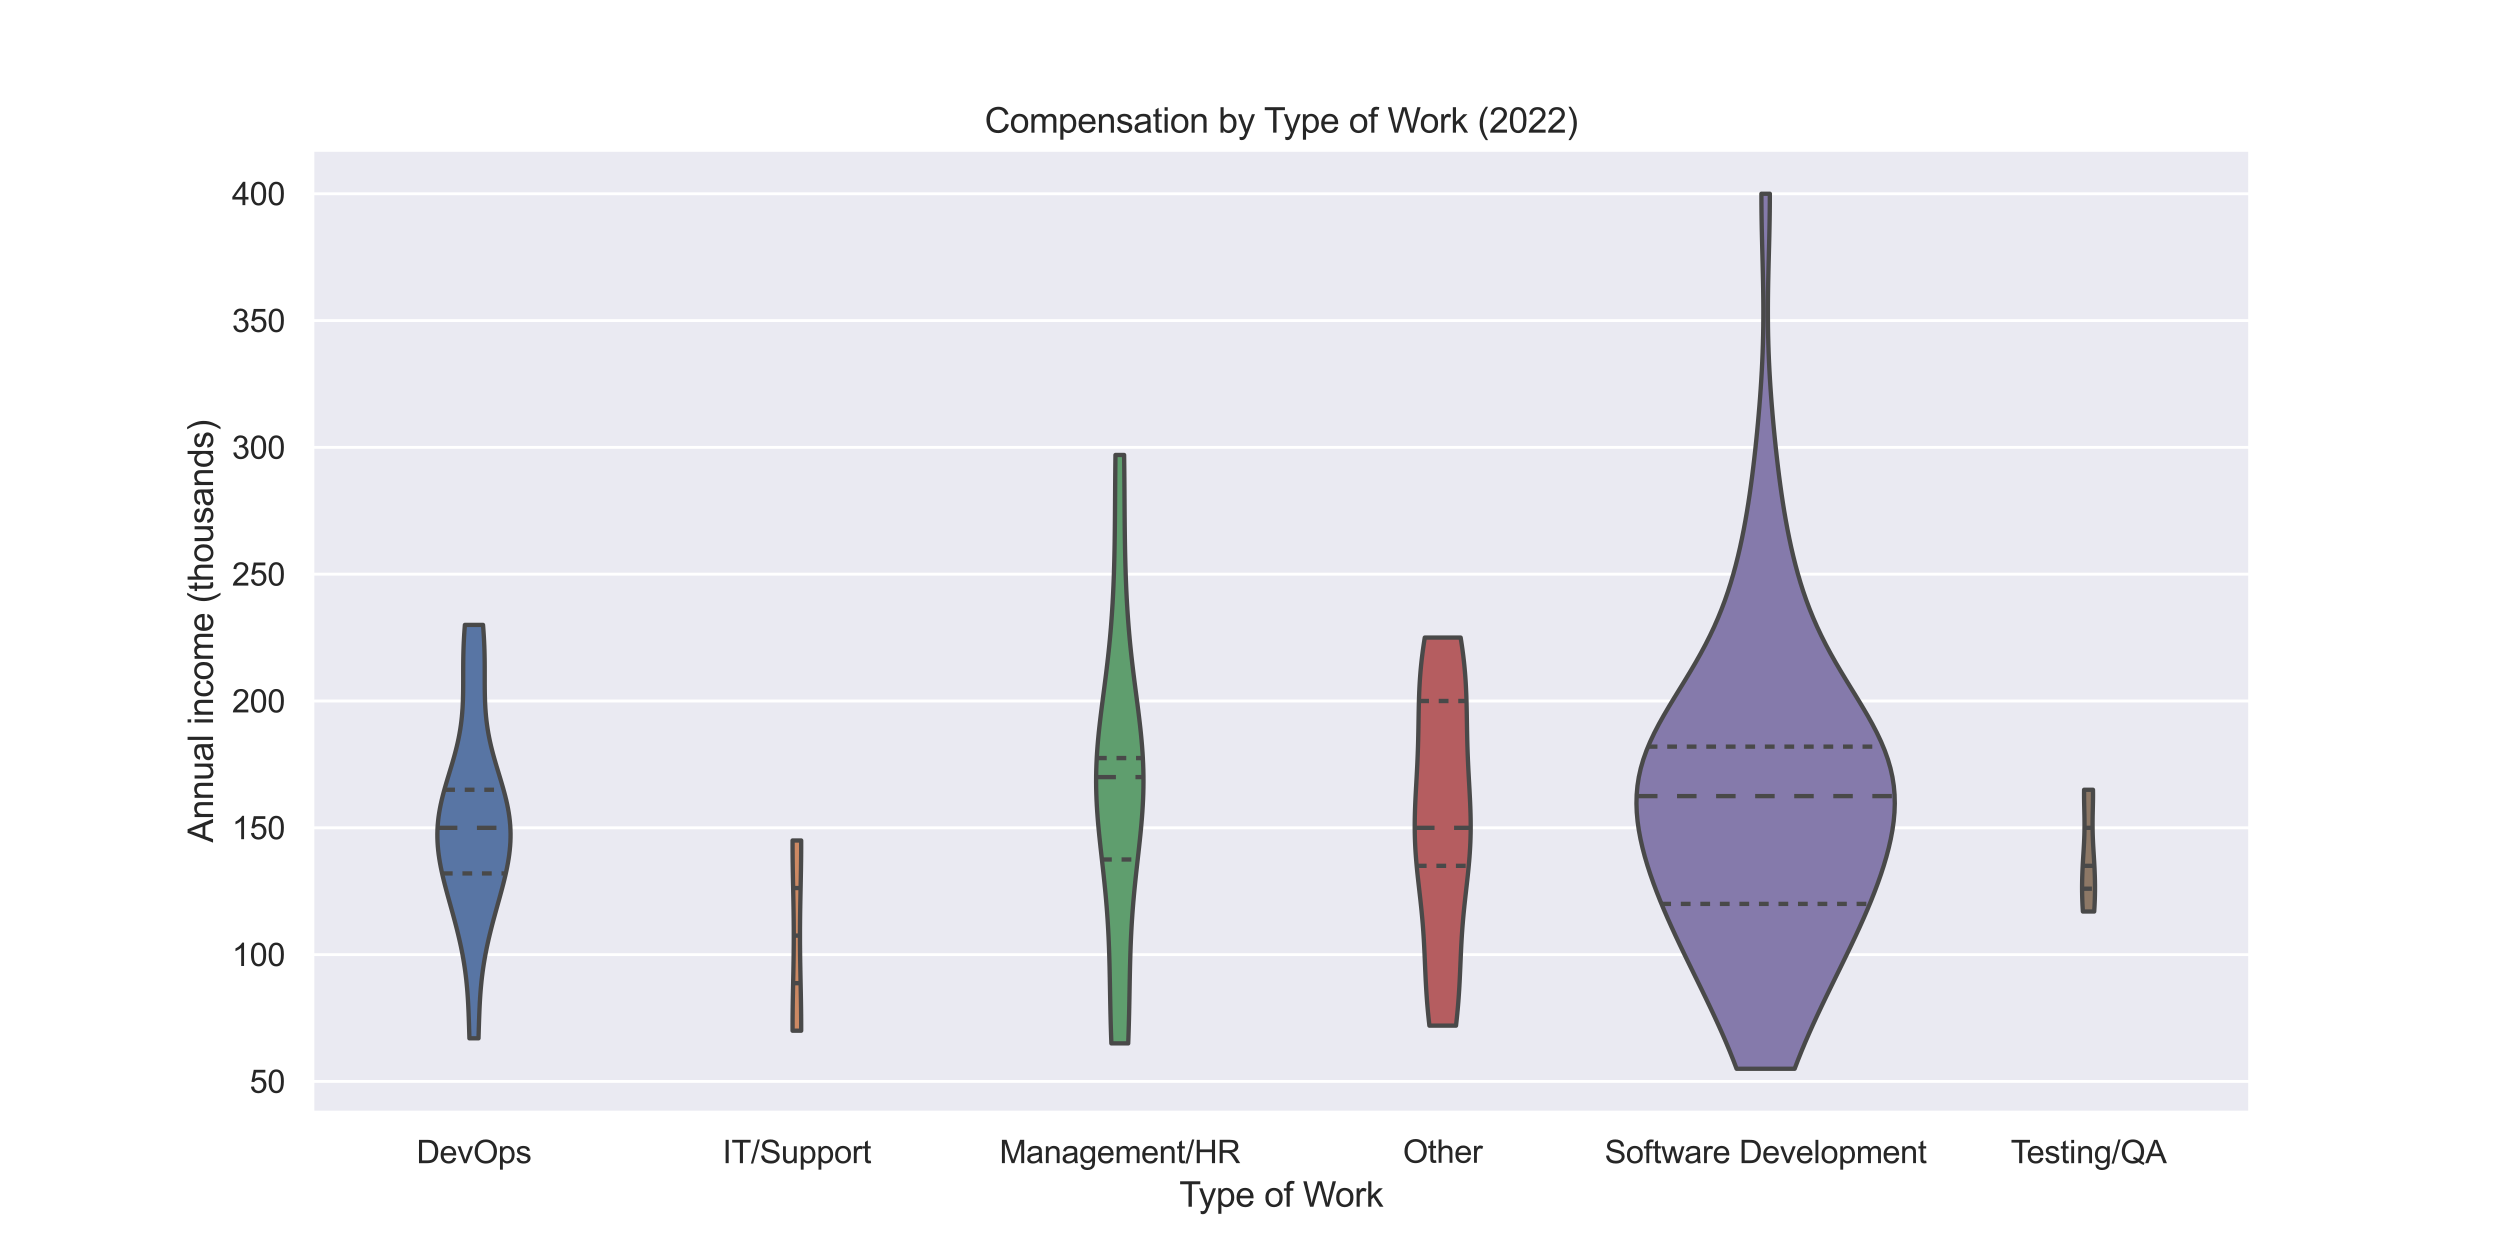 <?xml version="1.0" encoding="utf-8" standalone="no"?>
<!DOCTYPE svg PUBLIC "-//W3C//DTD SVG 1.1//EN"
  "http://www.w3.org/Graphics/SVG/1.1/DTD/svg11.dtd">
<svg xmlns:xlink="http://www.w3.org/1999/xlink" width="864pt" height="432pt" viewBox="0 0 864 432" xmlns="http://www.w3.org/2000/svg" version="1.1">
 <defs>
  <style type="text/css">*{stroke-linejoin: round; stroke-linecap: butt}</style>
 </defs>
 <g id="figure_1">
  <g id="patch_1">
   <path d="M 0 432 
L 864 432 
L 864 0 
L 0 0 
z
" style="fill: #ffffff"/>
  </g>
  <g id="axes_1">
   <g id="patch_2">
    <path d="M 108 384.48 
L 777.6 384.48 
L 777.6 51.84 
L 108 51.84 
z
" style="fill: #eaeaf2"/>
   </g>
   <g id="matplotlib.axis_1">
    <g id="xtick_1">
     <g id="text_1">
      <!-- DevOps -->
      <g style="fill: #262626" transform="translate(143.933 401.995)scale(0.11 -0.11)">
       <defs>
        <path id="ArialMT-44" d="M 494 0 
L 494 4581 
L 2072 4581 
Q 2606 4581 2888 4516 
Q 3281 4425 3559 4188 
Q 3922 3881 4101 3404 
Q 4281 2928 4281 2316 
Q 4281 1794 4159 1391 
Q 4038 988 3847 723 
Q 3656 459 3429 307 
Q 3203 156 2883 78 
Q 2563 0 2147 0 
L 494 0 
z
M 1100 541 
L 2078 541 
Q 2531 541 2789 625 
Q 3047 709 3200 863 
Q 3416 1078 3536 1442 
Q 3656 1806 3656 2325 
Q 3656 3044 3420 3430 
Q 3184 3816 2847 3947 
Q 2603 4041 2063 4041 
L 1100 4041 
L 1100 541 
z
" transform="scale(0.016)"/>
        <path id="ArialMT-65" d="M 2694 1069 
L 3275 997 
Q 3138 488 2766 206 
Q 2394 -75 1816 -75 
Q 1088 -75 661 373 
Q 234 822 234 1631 
Q 234 2469 665 2931 
Q 1097 3394 1784 3394 
Q 2450 3394 2872 2941 
Q 3294 2488 3294 1666 
Q 3294 1616 3291 1516 
L 816 1516 
Q 847 969 1125 678 
Q 1403 388 1819 388 
Q 2128 388 2347 550 
Q 2566 713 2694 1069 
z
M 847 1978 
L 2700 1978 
Q 2663 2397 2488 2606 
Q 2219 2931 1791 2931 
Q 1403 2931 1139 2672 
Q 875 2413 847 1978 
z
" transform="scale(0.016)"/>
        <path id="ArialMT-76" d="M 1344 0 
L 81 3319 
L 675 3319 
L 1388 1331 
Q 1503 1009 1600 663 
Q 1675 925 1809 1294 
L 2547 3319 
L 3125 3319 
L 1869 0 
L 1344 0 
z
" transform="scale(0.016)"/>
        <path id="ArialMT-4f" d="M 309 2231 
Q 309 3372 921 4017 
Q 1534 4663 2503 4663 
Q 3138 4663 3647 4359 
Q 4156 4056 4423 3514 
Q 4691 2972 4691 2284 
Q 4691 1588 4409 1038 
Q 4128 488 3612 205 
Q 3097 -78 2500 -78 
Q 1853 -78 1343 234 
Q 834 547 571 1087 
Q 309 1628 309 2231 
z
M 934 2222 
Q 934 1394 1379 917 
Q 1825 441 2497 441 
Q 3181 441 3623 922 
Q 4066 1403 4066 2288 
Q 4066 2847 3877 3264 
Q 3688 3681 3323 3911 
Q 2959 4141 2506 4141 
Q 1863 4141 1398 3698 
Q 934 3256 934 2222 
z
" transform="scale(0.016)"/>
        <path id="ArialMT-70" d="M 422 -1272 
L 422 3319 
L 934 3319 
L 934 2888 
Q 1116 3141 1344 3267 
Q 1572 3394 1897 3394 
Q 2322 3394 2647 3175 
Q 2972 2956 3137 2557 
Q 3303 2159 3303 1684 
Q 3303 1175 3120 767 
Q 2938 359 2589 142 
Q 2241 -75 1856 -75 
Q 1575 -75 1351 44 
Q 1128 163 984 344 
L 984 -1272 
L 422 -1272 
z
M 931 1641 
Q 931 1000 1190 694 
Q 1450 388 1819 388 
Q 2194 388 2461 705 
Q 2728 1022 2728 1688 
Q 2728 2322 2467 2637 
Q 2206 2953 1844 2953 
Q 1484 2953 1207 2617 
Q 931 2281 931 1641 
z
" transform="scale(0.016)"/>
        <path id="ArialMT-73" d="M 197 991 
L 753 1078 
Q 800 744 1014 566 
Q 1228 388 1613 388 
Q 2000 388 2187 545 
Q 2375 703 2375 916 
Q 2375 1106 2209 1216 
Q 2094 1291 1634 1406 
Q 1016 1563 777 1677 
Q 538 1791 414 1992 
Q 291 2194 291 2438 
Q 291 2659 392 2848 
Q 494 3038 669 3163 
Q 800 3259 1026 3326 
Q 1253 3394 1513 3394 
Q 1903 3394 2198 3281 
Q 2494 3169 2634 2976 
Q 2775 2784 2828 2463 
L 2278 2388 
Q 2241 2644 2061 2787 
Q 1881 2931 1553 2931 
Q 1166 2931 1000 2803 
Q 834 2675 834 2503 
Q 834 2394 903 2306 
Q 972 2216 1119 2156 
Q 1203 2125 1616 2013 
Q 2213 1853 2448 1751 
Q 2684 1650 2818 1456 
Q 2953 1263 2953 975 
Q 2953 694 2789 445 
Q 2625 197 2315 61 
Q 2006 -75 1616 -75 
Q 969 -75 630 194 
Q 291 463 197 991 
z
" transform="scale(0.016)"/>
       </defs>
       <use xlink:href="#ArialMT-44"/>
       <use xlink:href="#ArialMT-65" x="72.217"/>
       <use xlink:href="#ArialMT-76" x="127.832"/>
       <use xlink:href="#ArialMT-4f" x="177.832"/>
       <use xlink:href="#ArialMT-70" x="255.615"/>
       <use xlink:href="#ArialMT-73" x="311.23"/>
      </g>
     </g>
    </g>
    <g id="xtick_2">
     <g id="text_2">
      <!-- IT/Support -->
      <g style="fill: #262626" transform="translate(249.723 401.988)scale(0.11 -0.11)">
       <defs>
        <path id="ArialMT-49" d="M 597 0 
L 597 4581 
L 1203 4581 
L 1203 0 
L 597 0 
z
" transform="scale(0.016)"/>
        <path id="ArialMT-54" d="M 1659 0 
L 1659 4041 
L 150 4041 
L 150 4581 
L 3781 4581 
L 3781 4041 
L 2266 4041 
L 2266 0 
L 1659 0 
z
" transform="scale(0.016)"/>
        <path id="ArialMT-2f" d="M 0 -78 
L 1328 4659 
L 1778 4659 
L 453 -78 
L 0 -78 
z
" transform="scale(0.016)"/>
        <path id="ArialMT-53" d="M 288 1472 
L 859 1522 
Q 900 1178 1048 958 
Q 1197 738 1509 602 
Q 1822 466 2213 466 
Q 2559 466 2825 569 
Q 3091 672 3220 851 
Q 3350 1031 3350 1244 
Q 3350 1459 3225 1620 
Q 3100 1781 2813 1891 
Q 2628 1963 1997 2114 
Q 1366 2266 1113 2400 
Q 784 2572 623 2826 
Q 463 3081 463 3397 
Q 463 3744 659 4045 
Q 856 4347 1234 4503 
Q 1613 4659 2075 4659 
Q 2584 4659 2973 4495 
Q 3363 4331 3572 4012 
Q 3781 3694 3797 3291 
L 3216 3247 
Q 3169 3681 2898 3903 
Q 2628 4125 2100 4125 
Q 1550 4125 1298 3923 
Q 1047 3722 1047 3438 
Q 1047 3191 1225 3031 
Q 1400 2872 2139 2705 
Q 2878 2538 3153 2413 
Q 3553 2228 3743 1945 
Q 3934 1663 3934 1294 
Q 3934 928 3725 604 
Q 3516 281 3123 101 
Q 2731 -78 2241 -78 
Q 1619 -78 1198 103 
Q 778 284 539 648 
Q 300 1013 288 1472 
z
" transform="scale(0.016)"/>
        <path id="ArialMT-75" d="M 2597 0 
L 2597 488 
Q 2209 -75 1544 -75 
Q 1250 -75 995 37 
Q 741 150 617 320 
Q 494 491 444 738 
Q 409 903 409 1263 
L 409 3319 
L 972 3319 
L 972 1478 
Q 972 1038 1006 884 
Q 1059 663 1231 536 
Q 1403 409 1656 409 
Q 1909 409 2131 539 
Q 2353 669 2445 892 
Q 2538 1116 2538 1541 
L 2538 3319 
L 3100 3319 
L 3100 0 
L 2597 0 
z
" transform="scale(0.016)"/>
        <path id="ArialMT-6f" d="M 213 1659 
Q 213 2581 725 3025 
Q 1153 3394 1769 3394 
Q 2453 3394 2887 2945 
Q 3322 2497 3322 1706 
Q 3322 1066 3130 698 
Q 2938 331 2570 128 
Q 2203 -75 1769 -75 
Q 1072 -75 642 372 
Q 213 819 213 1659 
z
M 791 1659 
Q 791 1022 1069 705 
Q 1347 388 1769 388 
Q 2188 388 2466 706 
Q 2744 1025 2744 1678 
Q 2744 2294 2464 2611 
Q 2184 2928 1769 2928 
Q 1347 2928 1069 2612 
Q 791 2297 791 1659 
z
" transform="scale(0.016)"/>
        <path id="ArialMT-72" d="M 416 0 
L 416 3319 
L 922 3319 
L 922 2816 
Q 1116 3169 1280 3281 
Q 1444 3394 1641 3394 
Q 1925 3394 2219 3213 
L 2025 2691 
Q 1819 2813 1613 2813 
Q 1428 2813 1281 2702 
Q 1134 2591 1072 2394 
Q 978 2094 978 1738 
L 978 0 
L 416 0 
z
" transform="scale(0.016)"/>
        <path id="ArialMT-74" d="M 1650 503 
L 1731 6 
Q 1494 -44 1306 -44 
Q 1000 -44 831 53 
Q 663 150 594 308 
Q 525 466 525 972 
L 525 2881 
L 113 2881 
L 113 3319 
L 525 3319 
L 525 4141 
L 1084 4478 
L 1084 3319 
L 1650 3319 
L 1650 2881 
L 1084 2881 
L 1084 941 
Q 1084 700 1114 631 
Q 1144 563 1211 522 
Q 1278 481 1403 481 
Q 1497 481 1650 503 
z
" transform="scale(0.016)"/>
       </defs>
       <use xlink:href="#ArialMT-49"/>
       <use xlink:href="#ArialMT-54" x="27.783"/>
       <use xlink:href="#ArialMT-2f" x="88.867"/>
       <use xlink:href="#ArialMT-53" x="116.65"/>
       <use xlink:href="#ArialMT-75" x="183.35"/>
       <use xlink:href="#ArialMT-70" x="238.965"/>
       <use xlink:href="#ArialMT-70" x="294.58"/>
       <use xlink:href="#ArialMT-6f" x="350.195"/>
       <use xlink:href="#ArialMT-72" x="405.811"/>
       <use xlink:href="#ArialMT-74" x="439.111"/>
      </g>
     </g>
    </g>
    <g id="xtick_3">
     <g id="text_3">
      <!-- Management/HR -->
      <g style="fill: #262626" transform="translate(345.428 401.988)scale(0.11 -0.11)">
       <defs>
        <path id="ArialMT-4d" d="M 475 0 
L 475 4581 
L 1388 4581 
L 2472 1338 
Q 2622 884 2691 659 
Q 2769 909 2934 1394 
L 4031 4581 
L 4847 4581 
L 4847 0 
L 4263 0 
L 4263 3834 
L 2931 0 
L 2384 0 
L 1059 3900 
L 1059 0 
L 475 0 
z
" transform="scale(0.016)"/>
        <path id="ArialMT-61" d="M 2588 409 
Q 2275 144 1986 34 
Q 1697 -75 1366 -75 
Q 819 -75 525 192 
Q 231 459 231 875 
Q 231 1119 342 1320 
Q 453 1522 633 1644 
Q 813 1766 1038 1828 
Q 1203 1872 1538 1913 
Q 2219 1994 2541 2106 
Q 2544 2222 2544 2253 
Q 2544 2597 2384 2738 
Q 2169 2928 1744 2928 
Q 1347 2928 1158 2789 
Q 969 2650 878 2297 
L 328 2372 
Q 403 2725 575 2942 
Q 747 3159 1072 3276 
Q 1397 3394 1825 3394 
Q 2250 3394 2515 3294 
Q 2781 3194 2906 3042 
Q 3031 2891 3081 2659 
Q 3109 2516 3109 2141 
L 3109 1391 
Q 3109 606 3145 398 
Q 3181 191 3288 0 
L 2700 0 
Q 2613 175 2588 409 
z
M 2541 1666 
Q 2234 1541 1622 1453 
Q 1275 1403 1131 1340 
Q 988 1278 909 1158 
Q 831 1038 831 891 
Q 831 666 1001 516 
Q 1172 366 1500 366 
Q 1825 366 2078 508 
Q 2331 650 2450 897 
Q 2541 1088 2541 1459 
L 2541 1666 
z
" transform="scale(0.016)"/>
        <path id="ArialMT-6e" d="M 422 0 
L 422 3319 
L 928 3319 
L 928 2847 
Q 1294 3394 1984 3394 
Q 2284 3394 2536 3286 
Q 2788 3178 2913 3003 
Q 3038 2828 3088 2588 
Q 3119 2431 3119 2041 
L 3119 0 
L 2556 0 
L 2556 2019 
Q 2556 2363 2490 2533 
Q 2425 2703 2258 2804 
Q 2091 2906 1866 2906 
Q 1506 2906 1245 2678 
Q 984 2450 984 1813 
L 984 0 
L 422 0 
z
" transform="scale(0.016)"/>
        <path id="ArialMT-67" d="M 319 -275 
L 866 -356 
Q 900 -609 1056 -725 
Q 1266 -881 1628 -881 
Q 2019 -881 2231 -725 
Q 2444 -569 2519 -288 
Q 2563 -116 2559 434 
Q 2191 0 1641 0 
Q 956 0 581 494 
Q 206 988 206 1678 
Q 206 2153 378 2554 
Q 550 2956 876 3175 
Q 1203 3394 1644 3394 
Q 2231 3394 2613 2919 
L 2613 3319 
L 3131 3319 
L 3131 450 
Q 3131 -325 2973 -648 
Q 2816 -972 2473 -1159 
Q 2131 -1347 1631 -1347 
Q 1038 -1347 672 -1080 
Q 306 -813 319 -275 
z
M 784 1719 
Q 784 1066 1043 766 
Q 1303 466 1694 466 
Q 2081 466 2343 764 
Q 2606 1063 2606 1700 
Q 2606 2309 2336 2618 
Q 2066 2928 1684 2928 
Q 1309 2928 1046 2623 
Q 784 2319 784 1719 
z
" transform="scale(0.016)"/>
        <path id="ArialMT-6d" d="M 422 0 
L 422 3319 
L 925 3319 
L 925 2853 
Q 1081 3097 1340 3245 
Q 1600 3394 1931 3394 
Q 2300 3394 2536 3241 
Q 2772 3088 2869 2813 
Q 3263 3394 3894 3394 
Q 4388 3394 4653 3120 
Q 4919 2847 4919 2278 
L 4919 0 
L 4359 0 
L 4359 2091 
Q 4359 2428 4304 2576 
Q 4250 2725 4106 2815 
Q 3963 2906 3769 2906 
Q 3419 2906 3187 2673 
Q 2956 2441 2956 1928 
L 2956 0 
L 2394 0 
L 2394 2156 
Q 2394 2531 2256 2718 
Q 2119 2906 1806 2906 
Q 1569 2906 1367 2781 
Q 1166 2656 1075 2415 
Q 984 2175 984 1722 
L 984 0 
L 422 0 
z
" transform="scale(0.016)"/>
        <path id="ArialMT-48" d="M 513 0 
L 513 4581 
L 1119 4581 
L 1119 2700 
L 3500 2700 
L 3500 4581 
L 4106 4581 
L 4106 0 
L 3500 0 
L 3500 2159 
L 1119 2159 
L 1119 0 
L 513 0 
z
" transform="scale(0.016)"/>
        <path id="ArialMT-52" d="M 503 0 
L 503 4581 
L 2534 4581 
Q 3147 4581 3465 4457 
Q 3784 4334 3975 4021 
Q 4166 3709 4166 3331 
Q 4166 2844 3850 2509 
Q 3534 2175 2875 2084 
Q 3116 1969 3241 1856 
Q 3506 1613 3744 1247 
L 4541 0 
L 3778 0 
L 3172 953 
Q 2906 1366 2734 1584 
Q 2563 1803 2427 1890 
Q 2291 1978 2150 2013 
Q 2047 2034 1813 2034 
L 1109 2034 
L 1109 0 
L 503 0 
z
M 1109 2559 
L 2413 2559 
Q 2828 2559 3062 2645 
Q 3297 2731 3419 2920 
Q 3541 3109 3541 3331 
Q 3541 3656 3305 3865 
Q 3069 4075 2559 4075 
L 1109 4075 
L 1109 2559 
z
" transform="scale(0.016)"/>
       </defs>
       <use xlink:href="#ArialMT-4d"/>
       <use xlink:href="#ArialMT-61" x="83.301"/>
       <use xlink:href="#ArialMT-6e" x="138.916"/>
       <use xlink:href="#ArialMT-61" x="194.531"/>
       <use xlink:href="#ArialMT-67" x="250.146"/>
       <use xlink:href="#ArialMT-65" x="305.762"/>
       <use xlink:href="#ArialMT-6d" x="361.377"/>
       <use xlink:href="#ArialMT-65" x="444.678"/>
       <use xlink:href="#ArialMT-6e" x="500.293"/>
       <use xlink:href="#ArialMT-74" x="555.908"/>
       <use xlink:href="#ArialMT-2f" x="583.691"/>
       <use xlink:href="#ArialMT-48" x="611.475"/>
       <use xlink:href="#ArialMT-52" x="683.691"/>
      </g>
     </g>
    </g>
    <g id="xtick_4">
     <g id="text_4">
      <!-- Other -->
      <g style="fill: #262626" transform="translate(484.846 401.854)scale(0.11 -0.11)">
       <defs>
        <path id="ArialMT-68" d="M 422 0 
L 422 4581 
L 984 4581 
L 984 2938 
Q 1378 3394 1978 3394 
Q 2347 3394 2619 3248 
Q 2891 3103 3008 2847 
Q 3125 2591 3125 2103 
L 3125 0 
L 2563 0 
L 2563 2103 
Q 2563 2525 2380 2717 
Q 2197 2909 1863 2909 
Q 1613 2909 1392 2779 
Q 1172 2650 1078 2428 
Q 984 2206 984 1816 
L 984 0 
L 422 0 
z
" transform="scale(0.016)"/>
       </defs>
       <use xlink:href="#ArialMT-4f"/>
       <use xlink:href="#ArialMT-74" x="77.783"/>
       <use xlink:href="#ArialMT-68" x="105.566"/>
       <use xlink:href="#ArialMT-65" x="161.182"/>
       <use xlink:href="#ArialMT-72" x="216.797"/>
      </g>
     </g>
    </g>
    <g id="xtick_5">
     <g id="text_5">
      <!-- Software Development -->
      <g style="fill: #262626" transform="translate(554.564 401.988)scale(0.11 -0.11)">
       <defs>
        <path id="ArialMT-66" d="M 556 0 
L 556 2881 
L 59 2881 
L 59 3319 
L 556 3319 
L 556 3672 
Q 556 4006 616 4169 
Q 697 4388 901 4523 
Q 1106 4659 1475 4659 
Q 1713 4659 2000 4603 
L 1916 4113 
Q 1741 4144 1584 4144 
Q 1328 4144 1222 4034 
Q 1116 3925 1116 3625 
L 1116 3319 
L 1763 3319 
L 1763 2881 
L 1116 2881 
L 1116 0 
L 556 0 
z
" transform="scale(0.016)"/>
        <path id="ArialMT-77" d="M 1034 0 
L 19 3319 
L 600 3319 
L 1128 1403 
L 1325 691 
Q 1338 744 1497 1375 
L 2025 3319 
L 2603 3319 
L 3100 1394 
L 3266 759 
L 3456 1400 
L 4025 3319 
L 4572 3319 
L 3534 0 
L 2950 0 
L 2422 1988 
L 2294 2553 
L 1622 0 
L 1034 0 
z
" transform="scale(0.016)"/>
        <path id="ArialMT-20" transform="scale(0.016)"/>
        <path id="ArialMT-6c" d="M 409 0 
L 409 4581 
L 972 4581 
L 972 0 
L 409 0 
z
" transform="scale(0.016)"/>
       </defs>
       <use xlink:href="#ArialMT-53"/>
       <use xlink:href="#ArialMT-6f" x="66.699"/>
       <use xlink:href="#ArialMT-66" x="122.314"/>
       <use xlink:href="#ArialMT-74" x="150.098"/>
       <use xlink:href="#ArialMT-77" x="177.881"/>
       <use xlink:href="#ArialMT-61" x="250.098"/>
       <use xlink:href="#ArialMT-72" x="305.713"/>
       <use xlink:href="#ArialMT-65" x="339.014"/>
       <use xlink:href="#ArialMT-20" x="394.629"/>
       <use xlink:href="#ArialMT-44" x="422.412"/>
       <use xlink:href="#ArialMT-65" x="494.629"/>
       <use xlink:href="#ArialMT-76" x="550.244"/>
       <use xlink:href="#ArialMT-65" x="600.244"/>
       <use xlink:href="#ArialMT-6c" x="655.859"/>
       <use xlink:href="#ArialMT-6f" x="678.076"/>
       <use xlink:href="#ArialMT-70" x="733.691"/>
       <use xlink:href="#ArialMT-6d" x="789.307"/>
       <use xlink:href="#ArialMT-65" x="872.607"/>
       <use xlink:href="#ArialMT-6e" x="928.223"/>
       <use xlink:href="#ArialMT-74" x="983.838"/>
      </g>
     </g>
    </g>
    <g id="xtick_6">
     <g id="text_6">
      <!-- Testing/QA -->
      <g style="fill: #262626" transform="translate(694.902 401.995)scale(0.11 -0.11)">
       <defs>
        <path id="ArialMT-69" d="M 425 3934 
L 425 4581 
L 988 4581 
L 988 3934 
L 425 3934 
z
M 425 0 
L 425 3319 
L 988 3319 
L 988 0 
L 425 0 
z
" transform="scale(0.016)"/>
        <path id="ArialMT-51" d="M 3966 491 
Q 4388 200 4744 66 
L 4566 -356 
Q 4072 -178 3581 206 
Q 3072 -78 2456 -78 
Q 1834 -78 1328 222 
Q 822 522 548 1065 
Q 275 1609 275 2291 
Q 275 2969 550 3525 
Q 825 4081 1333 4372 
Q 1841 4663 2469 4663 
Q 3103 4663 3612 4361 
Q 4122 4059 4389 3517 
Q 4656 2975 4656 2294 
Q 4656 1728 4484 1276 
Q 4313 825 3966 491 
z
M 2631 1266 
Q 3156 1119 3497 828 
Q 4031 1316 4031 2294 
Q 4031 2850 3842 3265 
Q 3653 3681 3289 3911 
Q 2925 4141 2472 4141 
Q 1794 4141 1347 3677 
Q 900 3213 900 2291 
Q 900 1397 1342 919 
Q 1784 441 2472 441 
Q 2797 441 3084 563 
Q 2800 747 2484 825 
L 2631 1266 
z
" transform="scale(0.016)"/>
        <path id="ArialMT-41" d="M -9 0 
L 1750 4581 
L 2403 4581 
L 4278 0 
L 3588 0 
L 3053 1388 
L 1138 1388 
L 634 0 
L -9 0 
z
M 1313 1881 
L 2866 1881 
L 2388 3150 
Q 2169 3728 2063 4100 
Q 1975 3659 1816 3225 
L 1313 1881 
z
" transform="scale(0.016)"/>
       </defs>
       <use xlink:href="#ArialMT-54"/>
       <use xlink:href="#ArialMT-65" x="49.959"/>
       <use xlink:href="#ArialMT-73" x="105.574"/>
       <use xlink:href="#ArialMT-74" x="155.574"/>
       <use xlink:href="#ArialMT-69" x="183.357"/>
       <use xlink:href="#ArialMT-6e" x="205.574"/>
       <use xlink:href="#ArialMT-67" x="261.189"/>
       <use xlink:href="#ArialMT-2f" x="316.805"/>
       <use xlink:href="#ArialMT-51" x="344.588"/>
       <use xlink:href="#ArialMT-41" x="422.371"/>
      </g>
     </g>
    </g>
    <g id="text_7">
     <!-- Type of Work -->
     <g style="fill: #262626" transform="translate(407.562 417.045)scale(0.12 -0.12)">
      <defs>
       <path id="ArialMT-79" d="M 397 -1278 
L 334 -750 
Q 519 -800 656 -800 
Q 844 -800 956 -737 
Q 1069 -675 1141 -563 
Q 1194 -478 1313 -144 
Q 1328 -97 1363 -6 
L 103 3319 
L 709 3319 
L 1400 1397 
Q 1534 1031 1641 628 
Q 1738 1016 1872 1384 
L 2581 3319 
L 3144 3319 
L 1881 -56 
Q 1678 -603 1566 -809 
Q 1416 -1088 1222 -1217 
Q 1028 -1347 759 -1347 
Q 597 -1347 397 -1278 
z
" transform="scale(0.016)"/>
       <path id="ArialMT-57" d="M 1294 0 
L 78 4581 
L 700 4581 
L 1397 1578 
Q 1509 1106 1591 641 
Q 1766 1375 1797 1488 
L 2669 4581 
L 3400 4581 
L 4056 2263 
Q 4303 1400 4413 641 
Q 4500 1075 4641 1638 
L 5359 4581 
L 5969 4581 
L 4713 0 
L 4128 0 
L 3163 3491 
Q 3041 3928 3019 4028 
Q 2947 3713 2884 3491 
L 1913 0 
L 1294 0 
z
" transform="scale(0.016)"/>
       <path id="ArialMT-6b" d="M 425 0 
L 425 4581 
L 988 4581 
L 988 1969 
L 2319 3319 
L 3047 3319 
L 1778 2088 
L 3175 0 
L 2481 0 
L 1384 1697 
L 988 1316 
L 988 0 
L 425 0 
z
" transform="scale(0.016)"/>
      </defs>
      <use xlink:href="#ArialMT-54"/>
      <use xlink:href="#ArialMT-79" x="55.584"/>
      <use xlink:href="#ArialMT-70" x="105.584"/>
      <use xlink:href="#ArialMT-65" x="161.199"/>
      <use xlink:href="#ArialMT-20" x="216.814"/>
      <use xlink:href="#ArialMT-6f" x="244.598"/>
      <use xlink:href="#ArialMT-66" x="300.213"/>
      <use xlink:href="#ArialMT-20" x="327.996"/>
      <use xlink:href="#ArialMT-57" x="355.779"/>
      <use xlink:href="#ArialMT-6f" x="448.414"/>
      <use xlink:href="#ArialMT-72" x="504.029"/>
      <use xlink:href="#ArialMT-6b" x="537.33"/>
     </g>
    </g>
   </g>
   <g id="matplotlib.axis_2">
    <g id="ytick_1">
     <g id="line2d_1">
      <path d="M 108 373.743 
L 777.6 373.743 
" clip-path="url(#pc25bd60f01)" style="fill: none; stroke: #ffffff; stroke-linecap: round"/>
     </g>
     <g id="text_8">
      <!-- 50 -->
      <g style="fill: #262626" transform="translate(86.266 377.679)scale(0.11 -0.11)">
       <defs>
        <path id="ArialMT-35" d="M 266 1200 
L 856 1250 
Q 922 819 1161 601 
Q 1400 384 1738 384 
Q 2144 384 2425 690 
Q 2706 997 2706 1503 
Q 2706 1984 2436 2262 
Q 2166 2541 1728 2541 
Q 1456 2541 1237 2417 
Q 1019 2294 894 2097 
L 366 2166 
L 809 4519 
L 3088 4519 
L 3088 3981 
L 1259 3981 
L 1013 2750 
Q 1425 3038 1878 3038 
Q 2478 3038 2890 2622 
Q 3303 2206 3303 1553 
Q 3303 931 2941 478 
Q 2500 -78 1738 -78 
Q 1113 -78 717 272 
Q 322 622 266 1200 
z
" transform="scale(0.016)"/>
        <path id="ArialMT-30" d="M 266 2259 
Q 266 3072 433 3567 
Q 600 4063 929 4331 
Q 1259 4600 1759 4600 
Q 2128 4600 2406 4451 
Q 2684 4303 2865 4023 
Q 3047 3744 3150 3342 
Q 3253 2941 3253 2259 
Q 3253 1453 3087 958 
Q 2922 463 2592 192 
Q 2263 -78 1759 -78 
Q 1097 -78 719 397 
Q 266 969 266 2259 
z
M 844 2259 
Q 844 1131 1108 757 
Q 1372 384 1759 384 
Q 2147 384 2411 759 
Q 2675 1134 2675 2259 
Q 2675 3391 2411 3762 
Q 2147 4134 1753 4134 
Q 1366 4134 1134 3806 
Q 844 3388 844 2259 
z
" transform="scale(0.016)"/>
       </defs>
       <use xlink:href="#ArialMT-35"/>
       <use xlink:href="#ArialMT-30" x="55.615"/>
      </g>
     </g>
    </g>
    <g id="ytick_2">
     <g id="line2d_2">
      <path d="M 108 329.917 
L 777.6 329.917 
" clip-path="url(#pc25bd60f01)" style="fill: none; stroke: #ffffff; stroke-linecap: round"/>
     </g>
     <g id="text_9">
      <!-- 100 -->
      <g style="fill: #262626" transform="translate(80.149 333.853)scale(0.11 -0.11)">
       <defs>
        <path id="ArialMT-31" d="M 2384 0 
L 1822 0 
L 1822 3584 
Q 1619 3391 1289 3197 
Q 959 3003 697 2906 
L 697 3450 
Q 1169 3672 1522 3987 
Q 1875 4303 2022 4600 
L 2384 4600 
L 2384 0 
z
" transform="scale(0.016)"/>
       </defs>
       <use xlink:href="#ArialMT-31"/>
       <use xlink:href="#ArialMT-30" x="55.615"/>
       <use xlink:href="#ArialMT-30" x="111.23"/>
      </g>
     </g>
    </g>
    <g id="ytick_3">
     <g id="line2d_3">
      <path d="M 108 286.09 
L 777.6 286.09 
" clip-path="url(#pc25bd60f01)" style="fill: none; stroke: #ffffff; stroke-linecap: round"/>
     </g>
     <g id="text_10">
      <!-- 150 -->
      <g style="fill: #262626" transform="translate(80.149 290.027)scale(0.11 -0.11)">
       <use xlink:href="#ArialMT-31"/>
       <use xlink:href="#ArialMT-35" x="55.615"/>
       <use xlink:href="#ArialMT-30" x="111.23"/>
      </g>
     </g>
    </g>
    <g id="ytick_4">
     <g id="line2d_4">
      <path d="M 108 242.264 
L 777.6 242.264 
" clip-path="url(#pc25bd60f01)" style="fill: none; stroke: #ffffff; stroke-linecap: round"/>
     </g>
     <g id="text_11">
      <!-- 200 -->
      <g style="fill: #262626" transform="translate(80.149 246.201)scale(0.11 -0.11)">
       <defs>
        <path id="ArialMT-32" d="M 3222 541 
L 3222 0 
L 194 0 
Q 188 203 259 391 
Q 375 700 629 1000 
Q 884 1300 1366 1694 
Q 2113 2306 2375 2664 
Q 2638 3022 2638 3341 
Q 2638 3675 2398 3904 
Q 2159 4134 1775 4134 
Q 1369 4134 1125 3890 
Q 881 3647 878 3216 
L 300 3275 
Q 359 3922 746 4261 
Q 1134 4600 1788 4600 
Q 2447 4600 2831 4234 
Q 3216 3869 3216 3328 
Q 3216 3053 3103 2787 
Q 2991 2522 2730 2228 
Q 2469 1934 1863 1422 
Q 1356 997 1212 845 
Q 1069 694 975 541 
L 3222 541 
z
" transform="scale(0.016)"/>
       </defs>
       <use xlink:href="#ArialMT-32"/>
       <use xlink:href="#ArialMT-30" x="55.615"/>
       <use xlink:href="#ArialMT-30" x="111.23"/>
      </g>
     </g>
    </g>
    <g id="ytick_5">
     <g id="line2d_5">
      <path d="M 108 198.438 
L 777.6 198.438 
" clip-path="url(#pc25bd60f01)" style="fill: none; stroke: #ffffff; stroke-linecap: round"/>
     </g>
     <g id="text_12">
      <!-- 250 -->
      <g style="fill: #262626" transform="translate(80.149 202.375)scale(0.11 -0.11)">
       <use xlink:href="#ArialMT-32"/>
       <use xlink:href="#ArialMT-35" x="55.615"/>
       <use xlink:href="#ArialMT-30" x="111.23"/>
      </g>
     </g>
    </g>
    <g id="ytick_6">
     <g id="line2d_6">
      <path d="M 108 154.612 
L 777.6 154.612 
" clip-path="url(#pc25bd60f01)" style="fill: none; stroke: #ffffff; stroke-linecap: round"/>
     </g>
     <g id="text_13">
      <!-- 300 -->
      <g style="fill: #262626" transform="translate(80.149 158.549)scale(0.11 -0.11)">
       <defs>
        <path id="ArialMT-33" d="M 269 1209 
L 831 1284 
Q 928 806 1161 595 
Q 1394 384 1728 384 
Q 2125 384 2398 659 
Q 2672 934 2672 1341 
Q 2672 1728 2419 1979 
Q 2166 2231 1775 2231 
Q 1616 2231 1378 2169 
L 1441 2663 
Q 1497 2656 1531 2656 
Q 1891 2656 2178 2843 
Q 2466 3031 2466 3422 
Q 2466 3731 2256 3934 
Q 2047 4138 1716 4138 
Q 1388 4138 1169 3931 
Q 950 3725 888 3313 
L 325 3413 
Q 428 3978 793 4289 
Q 1159 4600 1703 4600 
Q 2078 4600 2393 4439 
Q 2709 4278 2876 4000 
Q 3044 3722 3044 3409 
Q 3044 3113 2884 2869 
Q 2725 2625 2413 2481 
Q 2819 2388 3044 2092 
Q 3269 1797 3269 1353 
Q 3269 753 2831 336 
Q 2394 -81 1725 -81 
Q 1122 -81 723 278 
Q 325 638 269 1209 
z
" transform="scale(0.016)"/>
       </defs>
       <use xlink:href="#ArialMT-33"/>
       <use xlink:href="#ArialMT-30" x="55.615"/>
       <use xlink:href="#ArialMT-30" x="111.23"/>
      </g>
     </g>
    </g>
    <g id="ytick_7">
     <g id="line2d_7">
      <path d="M 108 110.786 
L 777.6 110.786 
" clip-path="url(#pc25bd60f01)" style="fill: none; stroke: #ffffff; stroke-linecap: round"/>
     </g>
     <g id="text_14">
      <!-- 350 -->
      <g style="fill: #262626" transform="translate(80.149 114.723)scale(0.11 -0.11)">
       <use xlink:href="#ArialMT-33"/>
       <use xlink:href="#ArialMT-35" x="55.615"/>
       <use xlink:href="#ArialMT-30" x="111.23"/>
      </g>
     </g>
    </g>
    <g id="ytick_8">
     <g id="line2d_8">
      <path d="M 108 66.96 
L 777.6 66.96 
" clip-path="url(#pc25bd60f01)" style="fill: none; stroke: #ffffff; stroke-linecap: round"/>
     </g>
     <g id="text_15">
      <!-- 400 -->
      <g style="fill: #262626" transform="translate(80.149 70.897)scale(0.11 -0.11)">
       <defs>
        <path id="ArialMT-34" d="M 2069 0 
L 2069 1097 
L 81 1097 
L 81 1613 
L 2172 4581 
L 2631 4581 
L 2631 1613 
L 3250 1613 
L 3250 1097 
L 2631 1097 
L 2631 0 
L 2069 0 
z
M 2069 1613 
L 2069 3678 
L 634 1613 
L 2069 1613 
z
" transform="scale(0.016)"/>
       </defs>
       <use xlink:href="#ArialMT-34"/>
       <use xlink:href="#ArialMT-30" x="55.615"/>
       <use xlink:href="#ArialMT-30" x="111.23"/>
      </g>
     </g>
    </g>
    <g id="text_16">
     <!-- Annual income (thousands) -->
     <g style="fill: #262626" transform="translate(73.623 291.198)rotate(-90)scale(0.12 -0.12)">
      <defs>
       <path id="ArialMT-63" d="M 2588 1216 
L 3141 1144 
Q 3050 572 2676 248 
Q 2303 -75 1759 -75 
Q 1078 -75 664 370 
Q 250 816 250 1647 
Q 250 2184 428 2587 
Q 606 2991 970 3192 
Q 1334 3394 1763 3394 
Q 2303 3394 2647 3120 
Q 2991 2847 3088 2344 
L 2541 2259 
Q 2463 2594 2264 2762 
Q 2066 2931 1784 2931 
Q 1359 2931 1093 2626 
Q 828 2322 828 1663 
Q 828 994 1084 691 
Q 1341 388 1753 388 
Q 2084 388 2306 591 
Q 2528 794 2588 1216 
z
" transform="scale(0.016)"/>
       <path id="ArialMT-28" d="M 1497 -1347 
Q 1031 -759 709 28 
Q 388 816 388 1659 
Q 388 2403 628 3084 
Q 909 3875 1497 4659 
L 1900 4659 
Q 1522 4009 1400 3731 
Q 1209 3300 1100 2831 
Q 966 2247 966 1656 
Q 966 153 1900 -1347 
L 1497 -1347 
z
" transform="scale(0.016)"/>
       <path id="ArialMT-64" d="M 2575 0 
L 2575 419 
Q 2259 -75 1647 -75 
Q 1250 -75 917 144 
Q 584 363 401 755 
Q 219 1147 219 1656 
Q 219 2153 384 2558 
Q 550 2963 881 3178 
Q 1213 3394 1622 3394 
Q 1922 3394 2156 3267 
Q 2391 3141 2538 2938 
L 2538 4581 
L 3097 4581 
L 3097 0 
L 2575 0 
z
M 797 1656 
Q 797 1019 1065 703 
Q 1334 388 1700 388 
Q 2069 388 2326 689 
Q 2584 991 2584 1609 
Q 2584 2291 2321 2609 
Q 2059 2928 1675 2928 
Q 1300 2928 1048 2622 
Q 797 2316 797 1656 
z
" transform="scale(0.016)"/>
       <path id="ArialMT-29" d="M 791 -1347 
L 388 -1347 
Q 1322 153 1322 1656 
Q 1322 2244 1188 2822 
Q 1081 3291 891 3722 
Q 769 4003 388 4659 
L 791 4659 
Q 1378 3875 1659 3084 
Q 1900 2403 1900 1659 
Q 1900 816 1576 28 
Q 1253 -759 791 -1347 
z
" transform="scale(0.016)"/>
      </defs>
      <use xlink:href="#ArialMT-41"/>
      <use xlink:href="#ArialMT-6e" x="66.699"/>
      <use xlink:href="#ArialMT-6e" x="122.314"/>
      <use xlink:href="#ArialMT-75" x="177.93"/>
      <use xlink:href="#ArialMT-61" x="233.545"/>
      <use xlink:href="#ArialMT-6c" x="289.16"/>
      <use xlink:href="#ArialMT-20" x="311.377"/>
      <use xlink:href="#ArialMT-69" x="339.16"/>
      <use xlink:href="#ArialMT-6e" x="361.377"/>
      <use xlink:href="#ArialMT-63" x="416.992"/>
      <use xlink:href="#ArialMT-6f" x="466.992"/>
      <use xlink:href="#ArialMT-6d" x="522.607"/>
      <use xlink:href="#ArialMT-65" x="605.908"/>
      <use xlink:href="#ArialMT-20" x="661.523"/>
      <use xlink:href="#ArialMT-28" x="689.307"/>
      <use xlink:href="#ArialMT-74" x="722.607"/>
      <use xlink:href="#ArialMT-68" x="750.391"/>
      <use xlink:href="#ArialMT-6f" x="806.006"/>
      <use xlink:href="#ArialMT-75" x="861.621"/>
      <use xlink:href="#ArialMT-73" x="917.236"/>
      <use xlink:href="#ArialMT-61" x="967.236"/>
      <use xlink:href="#ArialMT-6e" x="1022.852"/>
      <use xlink:href="#ArialMT-64" x="1078.467"/>
      <use xlink:href="#ArialMT-73" x="1134.082"/>
      <use xlink:href="#ArialMT-29" x="1184.082"/>
     </g>
    </g>
   </g>
   <g id="PolyCollection_1">
    <defs>
     <path id="m40c95315b1" d="M 165.368 -73.158 
L 162.232 -73.158 
L 162.186 -74.601 
L 162.142 -76.045 
L 162.097 -77.488 
L 162.05 -78.931 
L 162 -80.374 
L 161.946 -81.817 
L 161.885 -83.26 
L 161.816 -84.704 
L 161.737 -86.147 
L 161.647 -87.59 
L 161.544 -89.033 
L 161.426 -90.476 
L 161.293 -91.919 
L 161.144 -93.363 
L 160.976 -94.806 
L 160.791 -96.249 
L 160.586 -97.692 
L 160.363 -99.135 
L 160.121 -100.578 
L 159.861 -102.022 
L 159.582 -103.465 
L 159.286 -104.908 
L 158.972 -106.351 
L 158.644 -107.794 
L 158.3 -109.237 
L 157.943 -110.68 
L 157.575 -112.124 
L 157.196 -113.567 
L 156.808 -115.01 
L 156.414 -116.453 
L 156.015 -117.896 
L 155.614 -119.339 
L 155.212 -120.783 
L 154.813 -122.226 
L 154.419 -123.669 
L 154.033 -125.112 
L 153.658 -126.555 
L 153.298 -127.998 
L 152.954 -129.442 
L 152.631 -130.885 
L 152.333 -132.328 
L 152.061 -133.771 
L 151.819 -135.214 
L 151.611 -136.657 
L 151.438 -138.101 
L 151.304 -139.544 
L 151.211 -140.987 
L 151.16 -142.43 
L 151.152 -143.873 
L 151.189 -145.316 
L 151.27 -146.76 
L 151.396 -148.203 
L 151.565 -149.646 
L 151.775 -151.089 
L 152.026 -152.532 
L 152.314 -153.975 
L 152.635 -155.418 
L 152.987 -156.862 
L 153.366 -158.305 
L 153.766 -159.748 
L 154.183 -161.191 
L 154.612 -162.634 
L 155.049 -164.077 
L 155.487 -165.521 
L 155.923 -166.964 
L 156.352 -168.407 
L 156.768 -169.85 
L 157.169 -171.293 
L 157.549 -172.736 
L 157.906 -174.18 
L 158.238 -175.623 
L 158.542 -177.066 
L 158.817 -178.509 
L 159.062 -179.952 
L 159.277 -181.395 
L 159.462 -182.839 
L 159.617 -184.282 
L 159.746 -185.725 
L 159.849 -187.168 
L 159.928 -188.611 
L 159.988 -190.054 
L 160.029 -191.498 
L 160.056 -192.941 
L 160.071 -194.384 
L 160.078 -195.827 
L 160.08 -197.27 
L 160.08 -198.713 
L 160.081 -200.157 
L 160.085 -201.6 
L 160.095 -203.043 
L 160.113 -204.486 
L 160.14 -205.929 
L 160.179 -207.372 
L 160.229 -208.815 
L 160.292 -210.259 
L 160.368 -211.702 
L 160.456 -213.145 
L 160.557 -214.588 
L 160.669 -216.031 
L 166.931 -216.031 
L 166.931 -216.031 
L 167.043 -214.588 
L 167.144 -213.145 
L 167.232 -211.702 
L 167.308 -210.259 
L 167.371 -208.815 
L 167.421 -207.372 
L 167.46 -205.929 
L 167.487 -204.486 
L 167.505 -203.043 
L 167.515 -201.6 
L 167.519 -200.157 
L 167.52 -198.713 
L 167.52 -197.27 
L 167.522 -195.827 
L 167.529 -194.384 
L 167.544 -192.941 
L 167.571 -191.498 
L 167.612 -190.054 
L 167.672 -188.611 
L 167.751 -187.168 
L 167.854 -185.725 
L 167.983 -184.282 
L 168.138 -182.839 
L 168.323 -181.395 
L 168.538 -179.952 
L 168.783 -178.509 
L 169.058 -177.066 
L 169.362 -175.623 
L 169.694 -174.18 
L 170.051 -172.736 
L 170.431 -171.293 
L 170.832 -169.85 
L 171.248 -168.407 
L 171.677 -166.964 
L 172.113 -165.521 
L 172.551 -164.077 
L 172.988 -162.634 
L 173.417 -161.191 
L 173.834 -159.748 
L 174.234 -158.305 
L 174.613 -156.862 
L 174.965 -155.418 
L 175.286 -153.975 
L 175.574 -152.532 
L 175.825 -151.089 
L 176.035 -149.646 
L 176.204 -148.203 
L 176.33 -146.76 
L 176.411 -145.316 
L 176.448 -143.873 
L 176.44 -142.43 
L 176.389 -140.987 
L 176.296 -139.544 
L 176.162 -138.101 
L 175.989 -136.657 
L 175.781 -135.214 
L 175.539 -133.771 
L 175.267 -132.328 
L 174.969 -130.885 
L 174.646 -129.442 
L 174.302 -127.998 
L 173.942 -126.555 
L 173.567 -125.112 
L 173.181 -123.669 
L 172.787 -122.226 
L 172.388 -120.783 
L 171.986 -119.339 
L 171.585 -117.896 
L 171.186 -116.453 
L 170.792 -115.01 
L 170.404 -113.567 
L 170.025 -112.124 
L 169.657 -110.68 
L 169.3 -109.237 
L 168.956 -107.794 
L 168.628 -106.351 
L 168.314 -104.908 
L 168.018 -103.465 
L 167.739 -102.022 
L 167.479 -100.578 
L 167.237 -99.135 
L 167.014 -97.692 
L 166.809 -96.249 
L 166.624 -94.806 
L 166.456 -93.363 
L 166.307 -91.919 
L 166.174 -90.476 
L 166.056 -89.033 
L 165.953 -87.59 
L 165.863 -86.147 
L 165.784 -84.704 
L 165.715 -83.26 
L 165.654 -81.817 
L 165.6 -80.374 
L 165.55 -78.931 
L 165.503 -77.488 
L 165.458 -76.045 
L 165.414 -74.601 
L 165.368 -73.158 
z
" style="stroke: #494949; stroke-width: 1.5"/>
    </defs>
    <g clip-path="url(#pc25bd60f01)">
     <use xlink:href="#m40c95315b1" x="0" y="432" style="fill: #5875a4; stroke: #494949; stroke-width: 1.5"/>
    </g>
   </g>
   <g id="PolyCollection_2">
    <defs>
     <path id="m9ef0ffb8fe" d="M 276.886 -75.788 
L 273.914 -75.788 
L 273.913 -76.452 
L 273.912 -77.116 
L 273.912 -77.78 
L 273.914 -78.444 
L 273.916 -79.108 
L 273.919 -79.772 
L 273.924 -80.436 
L 273.929 -81.1 
L 273.935 -81.764 
L 273.942 -82.428 
L 273.949 -83.092 
L 273.958 -83.756 
L 273.967 -84.42 
L 273.977 -85.084 
L 273.987 -85.748 
L 273.998 -86.412 
L 274.009 -87.076 
L 274.021 -87.74 
L 274.034 -88.404 
L 274.046 -89.068 
L 274.059 -89.732 
L 274.073 -90.397 
L 274.086 -91.061 
L 274.1 -91.725 
L 274.113 -92.389 
L 274.127 -93.053 
L 274.141 -93.717 
L 274.154 -94.381 
L 274.167 -95.045 
L 274.18 -95.709 
L 274.193 -96.373 
L 274.206 -97.037 
L 274.218 -97.701 
L 274.23 -98.365 
L 274.241 -99.029 
L 274.252 -99.693 
L 274.262 -100.357 
L 274.271 -101.021 
L 274.28 -101.685 
L 274.288 -102.349 
L 274.296 -103.013 
L 274.302 -103.677 
L 274.308 -104.341 
L 274.313 -105.005 
L 274.318 -105.669 
L 274.321 -106.333 
L 274.324 -106.997 
L 274.326 -107.661 
L 274.326 -108.325 
L 274.326 -108.989 
L 274.326 -109.653 
L 274.324 -110.317 
L 274.321 -110.982 
L 274.318 -111.646 
L 274.313 -112.31 
L 274.308 -112.974 
L 274.302 -113.638 
L 274.296 -114.302 
L 274.288 -114.966 
L 274.28 -115.63 
L 274.271 -116.294 
L 274.262 -116.958 
L 274.252 -117.622 
L 274.241 -118.286 
L 274.23 -118.95 
L 274.218 -119.614 
L 274.206 -120.278 
L 274.193 -120.942 
L 274.18 -121.606 
L 274.167 -122.27 
L 274.154 -122.934 
L 274.141 -123.598 
L 274.127 -124.262 
L 274.113 -124.926 
L 274.1 -125.59 
L 274.086 -126.254 
L 274.073 -126.918 
L 274.059 -127.582 
L 274.046 -128.246 
L 274.034 -128.91 
L 274.021 -129.574 
L 274.009 -130.238 
L 273.998 -130.902 
L 273.987 -131.566 
L 273.977 -132.231 
L 273.967 -132.895 
L 273.958 -133.559 
L 273.949 -134.223 
L 273.942 -134.887 
L 273.935 -135.551 
L 273.929 -136.215 
L 273.924 -136.879 
L 273.919 -137.543 
L 273.916 -138.207 
L 273.914 -138.871 
L 273.912 -139.535 
L 273.912 -140.199 
L 273.913 -140.863 
L 273.914 -141.527 
L 276.886 -141.527 
L 276.886 -141.527 
L 276.887 -140.863 
L 276.888 -140.199 
L 276.888 -139.535 
L 276.886 -138.871 
L 276.884 -138.207 
L 276.881 -137.543 
L 276.876 -136.879 
L 276.871 -136.215 
L 276.865 -135.551 
L 276.858 -134.887 
L 276.851 -134.223 
L 276.842 -133.559 
L 276.833 -132.895 
L 276.823 -132.231 
L 276.813 -131.566 
L 276.802 -130.902 
L 276.791 -130.238 
L 276.779 -129.574 
L 276.766 -128.91 
L 276.754 -128.246 
L 276.741 -127.582 
L 276.727 -126.918 
L 276.714 -126.254 
L 276.7 -125.59 
L 276.687 -124.926 
L 276.673 -124.262 
L 276.659 -123.598 
L 276.646 -122.934 
L 276.633 -122.27 
L 276.62 -121.606 
L 276.607 -120.942 
L 276.594 -120.278 
L 276.582 -119.614 
L 276.57 -118.95 
L 276.559 -118.286 
L 276.548 -117.622 
L 276.538 -116.958 
L 276.529 -116.294 
L 276.52 -115.63 
L 276.512 -114.966 
L 276.504 -114.302 
L 276.498 -113.638 
L 276.492 -112.974 
L 276.487 -112.31 
L 276.482 -111.646 
L 276.479 -110.982 
L 276.476 -110.317 
L 276.474 -109.653 
L 276.474 -108.989 
L 276.474 -108.325 
L 276.474 -107.661 
L 276.476 -106.997 
L 276.479 -106.333 
L 276.482 -105.669 
L 276.487 -105.005 
L 276.492 -104.341 
L 276.498 -103.677 
L 276.504 -103.013 
L 276.512 -102.349 
L 276.52 -101.685 
L 276.529 -101.021 
L 276.538 -100.357 
L 276.548 -99.693 
L 276.559 -99.029 
L 276.57 -98.365 
L 276.582 -97.701 
L 276.594 -97.037 
L 276.607 -96.373 
L 276.62 -95.709 
L 276.633 -95.045 
L 276.646 -94.381 
L 276.659 -93.717 
L 276.673 -93.053 
L 276.687 -92.389 
L 276.7 -91.725 
L 276.714 -91.061 
L 276.727 -90.397 
L 276.741 -89.732 
L 276.754 -89.068 
L 276.766 -88.404 
L 276.779 -87.74 
L 276.791 -87.076 
L 276.802 -86.412 
L 276.813 -85.748 
L 276.823 -85.084 
L 276.833 -84.42 
L 276.842 -83.756 
L 276.851 -83.092 
L 276.858 -82.428 
L 276.865 -81.764 
L 276.871 -81.1 
L 276.876 -80.436 
L 276.881 -79.772 
L 276.884 -79.108 
L 276.886 -78.444 
L 276.888 -77.78 
L 276.888 -77.116 
L 276.887 -76.452 
L 276.886 -75.788 
z
" style="stroke: #494949; stroke-width: 1.5"/>
    </defs>
    <g clip-path="url(#pc25bd60f01)">
     <use xlink:href="#m9ef0ffb8fe" x="0" y="432" style="fill: #cc8963; stroke: #494949; stroke-width: 1.5"/>
    </g>
   </g>
   <g id="PolyCollection_3">
    <defs>
     <path id="m5487f6967e" d="M 389.909 -71.405 
L 384.091 -71.405 
L 384.016 -73.459 
L 383.948 -75.513 
L 383.887 -77.567 
L 383.832 -79.622 
L 383.783 -81.676 
L 383.738 -83.73 
L 383.697 -85.784 
L 383.659 -87.838 
L 383.622 -89.892 
L 383.585 -91.946 
L 383.546 -94 
L 383.504 -96.054 
L 383.458 -98.108 
L 383.406 -100.162 
L 383.345 -102.216 
L 383.276 -104.27 
L 383.197 -106.324 
L 383.106 -108.378 
L 383.003 -110.433 
L 382.887 -112.487 
L 382.757 -114.541 
L 382.614 -116.595 
L 382.456 -118.649 
L 382.285 -120.703 
L 382.101 -122.757 
L 381.905 -124.811 
L 381.698 -126.865 
L 381.483 -128.919 
L 381.26 -130.973 
L 381.031 -133.027 
L 380.801 -135.081 
L 380.57 -137.135 
L 380.341 -139.19 
L 380.119 -141.244 
L 379.904 -143.298 
L 379.702 -145.352 
L 379.514 -147.406 
L 379.343 -149.46 
L 379.193 -151.514 
L 379.065 -153.568 
L 378.961 -155.622 
L 378.885 -157.676 
L 378.836 -159.73 
L 378.816 -161.784 
L 378.826 -163.838 
L 378.865 -165.892 
L 378.934 -167.947 
L 379.031 -170.001 
L 379.156 -172.055 
L 379.307 -174.109 
L 379.481 -176.163 
L 379.676 -178.217 
L 379.891 -180.271 
L 380.122 -182.325 
L 380.366 -184.379 
L 380.62 -186.433 
L 380.882 -188.487 
L 381.149 -190.541 
L 381.417 -192.595 
L 381.685 -194.649 
L 381.95 -196.704 
L 382.21 -198.758 
L 382.462 -200.812 
L 382.706 -202.866 
L 382.94 -204.92 
L 383.163 -206.974 
L 383.375 -209.028 
L 383.574 -211.082 
L 383.76 -213.136 
L 383.934 -215.19 
L 384.094 -217.244 
L 384.243 -219.298 
L 384.379 -221.352 
L 384.503 -223.406 
L 384.616 -225.461 
L 384.718 -227.515 
L 384.81 -229.569 
L 384.892 -231.623 
L 384.965 -233.677 
L 385.029 -235.731 
L 385.086 -237.785 
L 385.135 -239.839 
L 385.178 -241.893 
L 385.215 -243.947 
L 385.246 -246.001 
L 385.273 -248.055 
L 385.296 -250.109 
L 385.315 -252.163 
L 385.332 -254.218 
L 385.347 -256.272 
L 385.361 -258.326 
L 385.375 -260.38 
L 385.388 -262.434 
L 385.403 -264.488 
L 385.419 -266.542 
L 385.437 -268.596 
L 385.457 -270.65 
L 385.48 -272.704 
L 385.507 -274.758 
L 388.493 -274.758 
L 388.493 -274.758 
L 388.52 -272.704 
L 388.543 -270.65 
L 388.563 -268.596 
L 388.581 -266.542 
L 388.597 -264.488 
L 388.612 -262.434 
L 388.625 -260.38 
L 388.639 -258.326 
L 388.653 -256.272 
L 388.668 -254.218 
L 388.685 -252.163 
L 388.704 -250.109 
L 388.727 -248.055 
L 388.754 -246.001 
L 388.785 -243.947 
L 388.822 -241.893 
L 388.865 -239.839 
L 388.914 -237.785 
L 388.971 -235.731 
L 389.035 -233.677 
L 389.108 -231.623 
L 389.19 -229.569 
L 389.282 -227.515 
L 389.384 -225.461 
L 389.497 -223.406 
L 389.621 -221.352 
L 389.757 -219.298 
L 389.906 -217.244 
L 390.066 -215.19 
L 390.24 -213.136 
L 390.426 -211.082 
L 390.625 -209.028 
L 390.837 -206.974 
L 391.06 -204.92 
L 391.294 -202.866 
L 391.538 -200.812 
L 391.79 -198.758 
L 392.05 -196.704 
L 392.315 -194.649 
L 392.583 -192.595 
L 392.851 -190.541 
L 393.118 -188.487 
L 393.38 -186.433 
L 393.634 -184.379 
L 393.878 -182.325 
L 394.109 -180.271 
L 394.324 -178.217 
L 394.519 -176.163 
L 394.693 -174.109 
L 394.844 -172.055 
L 394.969 -170.001 
L 395.066 -167.947 
L 395.135 -165.892 
L 395.174 -163.838 
L 395.184 -161.784 
L 395.164 -159.73 
L 395.115 -157.676 
L 395.039 -155.622 
L 394.935 -153.568 
L 394.807 -151.514 
L 394.657 -149.46 
L 394.486 -147.406 
L 394.298 -145.352 
L 394.096 -143.298 
L 393.881 -141.244 
L 393.659 -139.19 
L 393.43 -137.135 
L 393.199 -135.081 
L 392.969 -133.027 
L 392.74 -130.973 
L 392.517 -128.919 
L 392.302 -126.865 
L 392.095 -124.811 
L 391.899 -122.757 
L 391.715 -120.703 
L 391.544 -118.649 
L 391.386 -116.595 
L 391.243 -114.541 
L 391.113 -112.487 
L 390.997 -110.433 
L 390.894 -108.378 
L 390.803 -106.324 
L 390.724 -104.27 
L 390.655 -102.216 
L 390.594 -100.162 
L 390.542 -98.108 
L 390.496 -96.054 
L 390.454 -94 
L 390.415 -91.946 
L 390.378 -89.892 
L 390.341 -87.838 
L 390.303 -85.784 
L 390.262 -83.73 
L 390.217 -81.676 
L 390.168 -79.622 
L 390.113 -77.567 
L 390.052 -75.513 
L 389.984 -73.459 
L 389.909 -71.405 
z
" style="stroke: #494949; stroke-width: 1.5"/>
    </defs>
    <g clip-path="url(#pc25bd60f01)">
     <use xlink:href="#m5487f6967e" x="0" y="432" style="fill: #5f9e6e; stroke: #494949; stroke-width: 1.5"/>
    </g>
   </g>
   <g id="PolyCollection_4">
    <defs>
     <path id="m4a47ff40d1" d="M 503.198 -77.541 
L 494.002 -77.541 
L 493.85 -78.895 
L 493.706 -80.25 
L 493.569 -81.605 
L 493.441 -82.959 
L 493.321 -84.314 
L 493.209 -85.669 
L 493.106 -87.023 
L 493.011 -88.378 
L 492.923 -89.732 
L 492.843 -91.087 
L 492.769 -92.442 
L 492.7 -93.796 
L 492.636 -95.151 
L 492.575 -96.506 
L 492.516 -97.86 
L 492.458 -99.215 
L 492.4 -100.569 
L 492.341 -101.924 
L 492.278 -103.279 
L 492.212 -104.633 
L 492.141 -105.988 
L 492.064 -107.343 
L 491.981 -108.697 
L 491.89 -110.052 
L 491.792 -111.406 
L 491.686 -112.761 
L 491.572 -114.116 
L 491.45 -115.47 
L 491.32 -116.825 
L 491.185 -118.18 
L 491.043 -119.534 
L 490.896 -120.889 
L 490.745 -122.243 
L 490.592 -123.598 
L 490.438 -124.953 
L 490.284 -126.307 
L 490.132 -127.662 
L 489.983 -129.017 
L 489.84 -130.371 
L 489.703 -131.726 
L 489.574 -133.08 
L 489.454 -134.435 
L 489.344 -135.79 
L 489.246 -137.144 
L 489.161 -138.499 
L 489.088 -139.854 
L 489.029 -141.208 
L 488.983 -142.563 
L 488.951 -143.917 
L 488.933 -145.272 
L 488.928 -146.627 
L 488.936 -147.981 
L 488.955 -149.336 
L 488.986 -150.691 
L 489.026 -152.045 
L 489.075 -153.4 
L 489.132 -154.754 
L 489.196 -156.109 
L 489.264 -157.464 
L 489.336 -158.818 
L 489.41 -160.173 
L 489.485 -161.528 
L 489.561 -162.882 
L 489.634 -164.237 
L 489.706 -165.591 
L 489.774 -166.946 
L 489.838 -168.301 
L 489.898 -169.655 
L 489.953 -171.01 
L 490.003 -172.365 
L 490.048 -173.719 
L 490.088 -175.074 
L 490.123 -176.428 
L 490.153 -177.783 
L 490.181 -179.138 
L 490.205 -180.492 
L 490.228 -181.847 
L 490.25 -183.202 
L 490.272 -184.556 
L 490.296 -185.911 
L 490.323 -187.265 
L 490.354 -188.62 
L 490.39 -189.975 
L 490.433 -191.329 
L 490.484 -192.684 
L 490.544 -194.039 
L 490.614 -195.393 
L 490.694 -196.748 
L 490.787 -198.102 
L 490.892 -199.457 
L 491.009 -200.812 
L 491.139 -202.166 
L 491.283 -203.521 
L 491.439 -204.876 
L 491.609 -206.23 
L 491.79 -207.585 
L 491.983 -208.939 
L 492.187 -210.294 
L 492.401 -211.649 
L 504.799 -211.649 
L 504.799 -211.649 
L 505.013 -210.294 
L 505.217 -208.939 
L 505.41 -207.585 
L 505.591 -206.23 
L 505.761 -204.876 
L 505.917 -203.521 
L 506.061 -202.166 
L 506.191 -200.812 
L 506.308 -199.457 
L 506.413 -198.102 
L 506.506 -196.748 
L 506.586 -195.393 
L 506.656 -194.039 
L 506.716 -192.684 
L 506.767 -191.329 
L 506.81 -189.975 
L 506.846 -188.62 
L 506.877 -187.265 
L 506.904 -185.911 
L 506.928 -184.556 
L 506.95 -183.202 
L 506.972 -181.847 
L 506.995 -180.492 
L 507.019 -179.138 
L 507.047 -177.783 
L 507.077 -176.428 
L 507.112 -175.074 
L 507.152 -173.719 
L 507.197 -172.365 
L 507.247 -171.01 
L 507.302 -169.655 
L 507.362 -168.301 
L 507.426 -166.946 
L 507.494 -165.591 
L 507.566 -164.237 
L 507.639 -162.882 
L 507.715 -161.528 
L 507.79 -160.173 
L 507.864 -158.818 
L 507.936 -157.464 
L 508.004 -156.109 
L 508.068 -154.754 
L 508.125 -153.4 
L 508.174 -152.045 
L 508.214 -150.691 
L 508.245 -149.336 
L 508.264 -147.981 
L 508.272 -146.627 
L 508.267 -145.272 
L 508.249 -143.917 
L 508.217 -142.563 
L 508.171 -141.208 
L 508.112 -139.854 
L 508.039 -138.499 
L 507.954 -137.144 
L 507.856 -135.79 
L 507.746 -134.435 
L 507.626 -133.08 
L 507.497 -131.726 
L 507.36 -130.371 
L 507.217 -129.017 
L 507.068 -127.662 
L 506.916 -126.307 
L 506.762 -124.953 
L 506.608 -123.598 
L 506.455 -122.243 
L 506.304 -120.889 
L 506.157 -119.534 
L 506.015 -118.18 
L 505.88 -116.825 
L 505.75 -115.47 
L 505.628 -114.116 
L 505.514 -112.761 
L 505.408 -111.406 
L 505.31 -110.052 
L 505.219 -108.697 
L 505.136 -107.343 
L 505.059 -105.988 
L 504.988 -104.633 
L 504.922 -103.279 
L 504.859 -101.924 
L 504.8 -100.569 
L 504.742 -99.215 
L 504.684 -97.86 
L 504.625 -96.506 
L 504.564 -95.151 
L 504.5 -93.796 
L 504.431 -92.442 
L 504.357 -91.087 
L 504.277 -89.732 
L 504.189 -88.378 
L 504.094 -87.023 
L 503.991 -85.669 
L 503.879 -84.314 
L 503.759 -82.959 
L 503.631 -81.605 
L 503.494 -80.25 
L 503.35 -78.895 
L 503.198 -77.541 
z
" style="stroke: #494949; stroke-width: 1.5"/>
    </defs>
    <g clip-path="url(#pc25bd60f01)">
     <use xlink:href="#m4a47ff40d1" x="0" y="432" style="fill: #b55d60; stroke: #494949; stroke-width: 1.5"/>
    </g>
   </g>
   <g id="PolyCollection_5">
    <defs>
     <path id="m0a61d53de6" d="M 620.234 -62.64 
L 600.166 -62.64 
L 599.002 -65.695 
L 597.78 -68.749 
L 596.504 -71.804 
L 595.179 -74.858 
L 593.811 -77.913 
L 592.405 -80.967 
L 590.968 -84.022 
L 589.505 -87.076 
L 588.023 -90.131 
L 586.53 -93.185 
L 585.032 -96.24 
L 583.537 -99.295 
L 582.052 -102.349 
L 580.585 -105.404 
L 579.143 -108.458 
L 577.734 -111.513 
L 576.365 -114.567 
L 575.043 -117.622 
L 573.773 -120.676 
L 572.563 -123.731 
L 571.418 -126.785 
L 570.346 -129.84 
L 569.353 -132.895 
L 568.449 -135.949 
L 567.644 -139.004 
L 566.95 -142.058 
L 566.379 -145.113 
L 565.947 -148.167 
L 565.669 -151.222 
L 565.56 -154.276 
L 565.634 -157.331 
L 565.902 -160.385 
L 566.374 -163.44 
L 567.054 -166.495 
L 567.94 -169.549 
L 569.025 -172.604 
L 570.298 -175.658 
L 571.739 -178.713 
L 573.326 -181.767 
L 575.032 -184.822 
L 576.826 -187.876 
L 578.677 -190.931 
L 580.554 -193.985 
L 582.429 -197.04 
L 584.274 -200.095 
L 586.066 -203.149 
L 587.786 -206.204 
L 589.422 -209.258 
L 590.963 -212.313 
L 592.404 -215.367 
L 593.744 -218.422 
L 594.986 -221.476 
L 596.132 -224.531 
L 597.189 -227.585 
L 598.163 -230.64 
L 599.061 -233.695 
L 599.89 -236.749 
L 600.656 -239.804 
L 601.365 -242.858 
L 602.022 -245.913 
L 602.633 -248.967 
L 603.2 -252.022 
L 603.729 -255.076 
L 604.222 -258.131 
L 604.683 -261.185 
L 605.115 -264.24 
L 605.521 -267.295 
L 605.903 -270.349 
L 606.264 -273.404 
L 606.606 -276.458 
L 606.929 -279.513 
L 607.236 -282.567 
L 607.526 -285.622 
L 607.799 -288.676 
L 608.055 -291.731 
L 608.292 -294.785 
L 608.509 -297.84 
L 608.706 -300.895 
L 608.881 -303.949 
L 609.032 -307.004 
L 609.159 -310.058 
L 609.26 -313.113 
L 609.337 -316.167 
L 609.388 -319.222 
L 609.414 -322.276 
L 609.418 -325.331 
L 609.4 -328.385 
L 609.363 -331.44 
L 609.311 -334.495 
L 609.246 -337.549 
L 609.172 -340.604 
L 609.094 -343.658 
L 609.015 -346.713 
L 608.94 -349.767 
L 608.873 -352.822 
L 608.817 -355.876 
L 608.775 -358.931 
L 608.75 -361.985 
L 608.742 -365.04 
L 611.658 -365.04 
L 611.658 -365.04 
L 611.65 -361.985 
L 611.625 -358.931 
L 611.583 -355.876 
L 611.527 -352.822 
L 611.46 -349.767 
L 611.385 -346.713 
L 611.306 -343.658 
L 611.228 -340.604 
L 611.154 -337.549 
L 611.089 -334.495 
L 611.037 -331.44 
L 611 -328.385 
L 610.982 -325.331 
L 610.986 -322.276 
L 611.012 -319.222 
L 611.063 -316.167 
L 611.14 -313.113 
L 611.241 -310.058 
L 611.368 -307.004 
L 611.519 -303.949 
L 611.694 -300.895 
L 611.891 -297.84 
L 612.108 -294.785 
L 612.345 -291.731 
L 612.601 -288.676 
L 612.874 -285.622 
L 613.164 -282.567 
L 613.471 -279.513 
L 613.794 -276.458 
L 614.136 -273.404 
L 614.497 -270.349 
L 614.879 -267.295 
L 615.285 -264.24 
L 615.717 -261.185 
L 616.178 -258.131 
L 616.671 -255.076 
L 617.2 -252.022 
L 617.767 -248.967 
L 618.378 -245.913 
L 619.035 -242.858 
L 619.744 -239.804 
L 620.51 -236.749 
L 621.339 -233.695 
L 622.237 -230.64 
L 623.211 -227.585 
L 624.268 -224.531 
L 625.414 -221.476 
L 626.656 -218.422 
L 627.996 -215.367 
L 629.437 -212.313 
L 630.978 -209.258 
L 632.614 -206.204 
L 634.334 -203.149 
L 636.126 -200.095 
L 637.971 -197.04 
L 639.846 -193.985 
L 641.723 -190.931 
L 643.574 -187.876 
L 645.368 -184.822 
L 647.074 -181.767 
L 648.661 -178.713 
L 650.102 -175.658 
L 651.375 -172.604 
L 652.46 -169.549 
L 653.346 -166.495 
L 654.026 -163.44 
L 654.498 -160.385 
L 654.766 -157.331 
L 654.84 -154.276 
L 654.731 -151.222 
L 654.453 -148.167 
L 654.021 -145.113 
L 653.45 -142.058 
L 652.756 -139.004 
L 651.951 -135.949 
L 651.047 -132.895 
L 650.054 -129.84 
L 648.982 -126.785 
L 647.837 -123.731 
L 646.627 -120.676 
L 645.357 -117.622 
L 644.035 -114.567 
L 642.666 -111.513 
L 641.257 -108.458 
L 639.815 -105.404 
L 638.348 -102.349 
L 636.863 -99.295 
L 635.368 -96.24 
L 633.87 -93.185 
L 632.377 -90.131 
L 630.895 -87.076 
L 629.432 -84.022 
L 627.995 -80.967 
L 626.589 -77.913 
L 625.221 -74.858 
L 623.896 -71.804 
L 622.62 -68.749 
L 621.398 -65.695 
L 620.234 -62.64 
z
" style="stroke: #494949; stroke-width: 1.5"/>
    </defs>
    <g clip-path="url(#pc25bd60f01)">
     <use xlink:href="#m0a61d53de6" x="0" y="432" style="fill: #857aab; stroke: #494949; stroke-width: 1.5"/>
    </g>
   </g>
   <g id="PolyCollection_6">
    <defs>
     <path id="m32f075d221" d="M 723.751 -116.984 
L 719.849 -116.984 
L 719.82 -117.409 
L 719.794 -117.834 
L 719.768 -118.259 
L 719.744 -118.684 
L 719.722 -119.109 
L 719.701 -119.534 
L 719.682 -119.959 
L 719.664 -120.384 
L 719.647 -120.809 
L 719.633 -121.234 
L 719.619 -121.659 
L 719.608 -122.084 
L 719.597 -122.509 
L 719.589 -122.934 
L 719.582 -123.359 
L 719.576 -123.784 
L 719.572 -124.209 
L 719.569 -124.634 
L 719.568 -125.059 
L 719.568 -125.484 
L 719.57 -125.909 
L 719.573 -126.334 
L 719.578 -126.759 
L 719.584 -127.184 
L 719.591 -127.609 
L 719.6 -128.034 
L 719.61 -128.459 
L 719.622 -128.884 
L 719.634 -129.309 
L 719.648 -129.734 
L 719.664 -130.159 
L 719.68 -130.584 
L 719.697 -131.009 
L 719.716 -131.434 
L 719.736 -131.859 
L 719.756 -132.284 
L 719.778 -132.709 
L 719.8 -133.134 
L 719.823 -133.559 
L 719.847 -133.984 
L 719.872 -134.409 
L 719.897 -134.834 
L 719.922 -135.258 
L 719.948 -135.683 
L 719.974 -136.108 
L 720 -136.533 
L 720.027 -136.958 
L 720.053 -137.383 
L 720.079 -137.808 
L 720.104 -138.233 
L 720.13 -138.658 
L 720.154 -139.083 
L 720.178 -139.508 
L 720.202 -139.933 
L 720.224 -140.358 
L 720.246 -140.783 
L 720.266 -141.208 
L 720.285 -141.633 
L 720.303 -142.058 
L 720.32 -142.483 
L 720.335 -142.908 
L 720.349 -143.333 
L 720.362 -143.758 
L 720.373 -144.183 
L 720.382 -144.608 
L 720.39 -145.033 
L 720.397 -145.458 
L 720.401 -145.883 
L 720.405 -146.308 
L 720.406 -146.733 
L 720.407 -147.158 
L 720.406 -147.583 
L 720.403 -148.008 
L 720.4 -148.433 
L 720.395 -148.858 
L 720.389 -149.283 
L 720.382 -149.708 
L 720.375 -150.133 
L 720.366 -150.558 
L 720.357 -150.983 
L 720.348 -151.408 
L 720.338 -151.833 
L 720.329 -152.258 
L 720.319 -152.683 
L 720.309 -153.108 
L 720.3 -153.533 
L 720.291 -153.958 
L 720.283 -154.383 
L 720.275 -154.808 
L 720.269 -155.233 
L 720.263 -155.658 
L 720.258 -156.083 
L 720.255 -156.508 
L 720.253 -156.932 
L 720.253 -157.357 
L 720.254 -157.782 
L 720.256 -158.207 
L 720.261 -158.632 
L 720.267 -159.057 
L 723.333 -159.057 
L 723.333 -159.057 
L 723.339 -158.632 
L 723.344 -158.207 
L 723.346 -157.782 
L 723.347 -157.357 
L 723.347 -156.932 
L 723.345 -156.508 
L 723.342 -156.083 
L 723.337 -155.658 
L 723.331 -155.233 
L 723.325 -154.808 
L 723.317 -154.383 
L 723.309 -153.958 
L 723.3 -153.533 
L 723.291 -153.108 
L 723.281 -152.683 
L 723.271 -152.258 
L 723.262 -151.833 
L 723.252 -151.408 
L 723.243 -150.983 
L 723.234 -150.558 
L 723.225 -150.133 
L 723.218 -149.708 
L 723.211 -149.283 
L 723.205 -148.858 
L 723.2 -148.433 
L 723.197 -148.008 
L 723.194 -147.583 
L 723.193 -147.158 
L 723.194 -146.733 
L 723.195 -146.308 
L 723.199 -145.883 
L 723.203 -145.458 
L 723.21 -145.033 
L 723.218 -144.608 
L 723.227 -144.183 
L 723.238 -143.758 
L 723.251 -143.333 
L 723.265 -142.908 
L 723.28 -142.483 
L 723.297 -142.058 
L 723.315 -141.633 
L 723.334 -141.208 
L 723.354 -140.783 
L 723.376 -140.358 
L 723.398 -139.933 
L 723.422 -139.508 
L 723.446 -139.083 
L 723.47 -138.658 
L 723.496 -138.233 
L 723.521 -137.808 
L 723.547 -137.383 
L 723.573 -136.958 
L 723.6 -136.533 
L 723.626 -136.108 
L 723.652 -135.683 
L 723.678 -135.258 
L 723.703 -134.834 
L 723.728 -134.409 
L 723.753 -133.984 
L 723.777 -133.559 
L 723.8 -133.134 
L 723.822 -132.709 
L 723.844 -132.284 
L 723.864 -131.859 
L 723.884 -131.434 
L 723.903 -131.009 
L 723.92 -130.584 
L 723.936 -130.159 
L 723.952 -129.734 
L 723.966 -129.309 
L 723.978 -128.884 
L 723.99 -128.459 
L 724 -128.034 
L 724.009 -127.609 
L 724.016 -127.184 
L 724.022 -126.759 
L 724.027 -126.334 
L 724.03 -125.909 
L 724.032 -125.484 
L 724.032 -125.059 
L 724.031 -124.634 
L 724.028 -124.209 
L 724.024 -123.784 
L 724.018 -123.359 
L 724.011 -122.934 
L 724.003 -122.509 
L 723.992 -122.084 
L 723.981 -121.659 
L 723.967 -121.234 
L 723.953 -120.809 
L 723.936 -120.384 
L 723.918 -119.959 
L 723.899 -119.534 
L 723.878 -119.109 
L 723.856 -118.684 
L 723.832 -118.259 
L 723.806 -117.834 
L 723.78 -117.409 
L 723.751 -116.984 
z
" style="stroke: #494949; stroke-width: 1.5"/>
    </defs>
    <g clip-path="url(#pc25bd60f01)">
     <use xlink:href="#m32f075d221" x="0" y="432" style="fill: #8d7866; stroke: #494949; stroke-width: 1.5"/>
    </g>
   </g>
   <g id="line2d_9">
    <path d="M 153.063 301.868 
L 174.537 301.868 
" clip-path="url(#pc25bd60f01)" style="fill: none; stroke-dasharray: 3.375,3.375; stroke-dashoffset: 0; stroke: #494949; stroke-width: 1.5"/>
   </g>
   <g id="line2d_10">
    <path d="M 151.315 286.09 
L 176.285 286.09 
" clip-path="url(#pc25bd60f01)" style="fill: none; stroke-dasharray: 6.75,6.75; stroke-dashoffset: 0; stroke: #494949; stroke-width: 1.5"/>
   </g>
   <g id="line2d_11">
    <path d="M 153.866 272.943 
L 173.734 272.943 
" clip-path="url(#pc25bd60f01)" style="fill: none; stroke-dasharray: 3.375,3.375; stroke-dashoffset: 0; stroke: #494949; stroke-width: 1.5"/>
   </g>
   <g id="line2d_12">
    <path d="M 274.126 339.777 
L 276.674 339.777 
" clip-path="url(#pc25bd60f01)" style="fill: none; stroke-dasharray: 3.375,3.375; stroke-dashoffset: 0; stroke: #494949; stroke-width: 1.5"/>
   </g>
   <g id="line2d_13">
    <path d="M 274.337 323.343 
L 276.463 323.343 
" clip-path="url(#pc25bd60f01)" style="fill: none; stroke-dasharray: 6.75,6.75; stroke-dashoffset: 0; stroke: #494949; stroke-width: 1.5"/>
   </g>
   <g id="line2d_14">
    <path d="M 274.126 306.908 
L 276.674 306.908 
" clip-path="url(#pc25bd60f01)" style="fill: none; stroke-dasharray: 3.375,3.375; stroke-dashoffset: 0; stroke: #494949; stroke-width: 1.5"/>
   </g>
   <g id="line2d_15">
    <path d="M 380.863 297.047 
L 393.137 297.047 
" clip-path="url(#pc25bd60f01)" style="fill: none; stroke-dasharray: 3.375,3.375; stroke-dashoffset: 0; stroke: #494949; stroke-width: 1.5"/>
   </g>
   <g id="line2d_16">
    <path d="M 378.908 268.56 
L 395.092 268.56 
" clip-path="url(#pc25bd60f01)" style="fill: none; stroke-dasharray: 6.75,6.75; stroke-dashoffset: 0; stroke: #494949; stroke-width: 1.5"/>
   </g>
   <g id="line2d_17">
    <path d="M 379.111 261.986 
L 394.889 261.986 
" clip-path="url(#pc25bd60f01)" style="fill: none; stroke-dasharray: 3.375,3.375; stroke-dashoffset: 0; stroke: #494949; stroke-width: 1.5"/>
   </g>
   <g id="line2d_18">
    <path d="M 489.664 299.238 
L 507.536 299.238 
" clip-path="url(#pc25bd60f01)" style="fill: none; stroke-dasharray: 3.375,3.375; stroke-dashoffset: 0; stroke: #494949; stroke-width: 1.5"/>
   </g>
   <g id="line2d_19">
    <path d="M 489.03 286.09 
L 508.17 286.09 
" clip-path="url(#pc25bd60f01)" style="fill: none; stroke-dasharray: 6.75,6.75; stroke-dashoffset: 0; stroke: #494949; stroke-width: 1.5"/>
   </g>
   <g id="line2d_20">
    <path d="M 490.472 242.264 
L 506.728 242.264 
" clip-path="url(#pc25bd60f01)" style="fill: none; stroke-dasharray: 3.375,3.375; stroke-dashoffset: 0; stroke: #494949; stroke-width: 1.5"/>
   </g>
   <g id="line2d_21">
    <path d="M 574.137 312.386 
L 646.263 312.386 
" clip-path="url(#pc25bd60f01)" style="fill: none; stroke-dasharray: 3.375,3.375; stroke-dashoffset: 0; stroke: #494949; stroke-width: 1.5"/>
   </g>
   <g id="line2d_22">
    <path d="M 566.079 275.134 
L 654.321 275.134 
" clip-path="url(#pc25bd60f01)" style="fill: none; stroke-dasharray: 6.75,6.75; stroke-dashoffset: 0; stroke: #494949; stroke-width: 1.5"/>
   </g>
   <g id="line2d_23">
    <path d="M 569.437 258.042 
L 650.963 258.042 
" clip-path="url(#pc25bd60f01)" style="fill: none; stroke-dasharray: 3.375,3.375; stroke-dashoffset: 0; stroke: #494949; stroke-width: 1.5"/>
   </g>
   <g id="line2d_24">
    <path d="M 719.59 307.127 
L 724.01 307.127 
" clip-path="url(#pc25bd60f01)" style="fill: none; stroke-dasharray: 3.375,3.375; stroke-dashoffset: 0; stroke: #494949; stroke-width: 1.5"/>
   </g>
   <g id="line2d_25">
    <path d="M 719.798 299.238 
L 723.802 299.238 
" clip-path="url(#pc25bd60f01)" style="fill: none; stroke-dasharray: 6.75,6.75; stroke-dashoffset: 0; stroke: #494949; stroke-width: 1.5"/>
   </g>
   <g id="line2d_26">
    <path d="M 720.415 286.09 
L 723.185 286.09 
" clip-path="url(#pc25bd60f01)" style="fill: none; stroke-dasharray: 3.375,3.375; stroke-dashoffset: 0; stroke: #494949; stroke-width: 1.5"/>
   </g>
   <g id="patch_3">
    <path d="M 108 384.48 
L 108 51.84 
" style="fill: none; stroke: #ffffff; stroke-width: 1.25; stroke-linejoin: miter; stroke-linecap: square"/>
   </g>
   <g id="patch_4">
    <path d="M 777.6 384.48 
L 777.6 51.84 
" style="fill: none; stroke: #ffffff; stroke-width: 1.25; stroke-linejoin: miter; stroke-linecap: square"/>
   </g>
   <g id="patch_5">
    <path d="M 108 384.48 
L 777.6 384.48 
" style="fill: none; stroke: #ffffff; stroke-width: 1.25; stroke-linejoin: miter; stroke-linecap: square"/>
   </g>
   <g id="patch_6">
    <path d="M 108 51.84 
L 777.6 51.84 
" style="fill: none; stroke: #ffffff; stroke-width: 1.25; stroke-linejoin: miter; stroke-linecap: square"/>
   </g>
   <g id="text_17">
    <!-- Compensation by Type of Work (2022) -->
    <g style="fill: #262626" transform="translate(340.301 45.84)scale(0.12 -0.12)">
     <defs>
      <path id="ArialMT-43" d="M 3763 1606 
L 4369 1453 
Q 4178 706 3683 314 
Q 3188 -78 2472 -78 
Q 1731 -78 1267 223 
Q 803 525 561 1097 
Q 319 1669 319 2325 
Q 319 3041 592 3573 
Q 866 4106 1370 4382 
Q 1875 4659 2481 4659 
Q 3169 4659 3637 4309 
Q 4106 3959 4291 3325 
L 3694 3184 
Q 3534 3684 3231 3912 
Q 2928 4141 2469 4141 
Q 1941 4141 1586 3887 
Q 1231 3634 1087 3207 
Q 944 2781 944 2328 
Q 944 1744 1114 1308 
Q 1284 872 1643 656 
Q 2003 441 2422 441 
Q 2931 441 3284 734 
Q 3638 1028 3763 1606 
z
" transform="scale(0.016)"/>
      <path id="ArialMT-62" d="M 941 0 
L 419 0 
L 419 4581 
L 981 4581 
L 981 2947 
Q 1338 3394 1891 3394 
Q 2197 3394 2470 3270 
Q 2744 3147 2920 2923 
Q 3097 2700 3197 2384 
Q 3297 2069 3297 1709 
Q 3297 856 2875 390 
Q 2453 -75 1863 -75 
Q 1275 -75 941 416 
L 941 0 
z
M 934 1684 
Q 934 1088 1097 822 
Q 1363 388 1816 388 
Q 2184 388 2453 708 
Q 2722 1028 2722 1663 
Q 2722 2313 2464 2622 
Q 2206 2931 1841 2931 
Q 1472 2931 1203 2611 
Q 934 2291 934 1684 
z
" transform="scale(0.016)"/>
     </defs>
     <use xlink:href="#ArialMT-43"/>
     <use xlink:href="#ArialMT-6f" x="72.217"/>
     <use xlink:href="#ArialMT-6d" x="127.832"/>
     <use xlink:href="#ArialMT-70" x="211.133"/>
     <use xlink:href="#ArialMT-65" x="266.748"/>
     <use xlink:href="#ArialMT-6e" x="322.363"/>
     <use xlink:href="#ArialMT-73" x="377.979"/>
     <use xlink:href="#ArialMT-61" x="427.979"/>
     <use xlink:href="#ArialMT-74" x="483.594"/>
     <use xlink:href="#ArialMT-69" x="511.377"/>
     <use xlink:href="#ArialMT-6f" x="533.594"/>
     <use xlink:href="#ArialMT-6e" x="589.209"/>
     <use xlink:href="#ArialMT-20" x="644.824"/>
     <use xlink:href="#ArialMT-62" x="672.607"/>
     <use xlink:href="#ArialMT-79" x="728.223"/>
     <use xlink:href="#ArialMT-20" x="778.223"/>
     <use xlink:href="#ArialMT-54" x="804.256"/>
     <use xlink:href="#ArialMT-79" x="859.84"/>
     <use xlink:href="#ArialMT-70" x="909.84"/>
     <use xlink:href="#ArialMT-65" x="965.455"/>
     <use xlink:href="#ArialMT-20" x="1021.07"/>
     <use xlink:href="#ArialMT-6f" x="1048.854"/>
     <use xlink:href="#ArialMT-66" x="1104.469"/>
     <use xlink:href="#ArialMT-20" x="1132.252"/>
     <use xlink:href="#ArialMT-57" x="1160.035"/>
     <use xlink:href="#ArialMT-6f" x="1252.67"/>
     <use xlink:href="#ArialMT-72" x="1308.285"/>
     <use xlink:href="#ArialMT-6b" x="1341.586"/>
     <use xlink:href="#ArialMT-20" x="1391.586"/>
     <use xlink:href="#ArialMT-28" x="1419.369"/>
     <use xlink:href="#ArialMT-32" x="1452.67"/>
     <use xlink:href="#ArialMT-30" x="1508.285"/>
     <use xlink:href="#ArialMT-32" x="1563.9"/>
     <use xlink:href="#ArialMT-32" x="1619.516"/>
     <use xlink:href="#ArialMT-29" x="1675.131"/>
    </g>
   </g>
  </g>
 </g>
 <defs>
  <clipPath id="pc25bd60f01">
   <rect x="108" y="51.84" width="669.6" height="332.64"/>
  </clipPath>
 </defs>
</svg>
